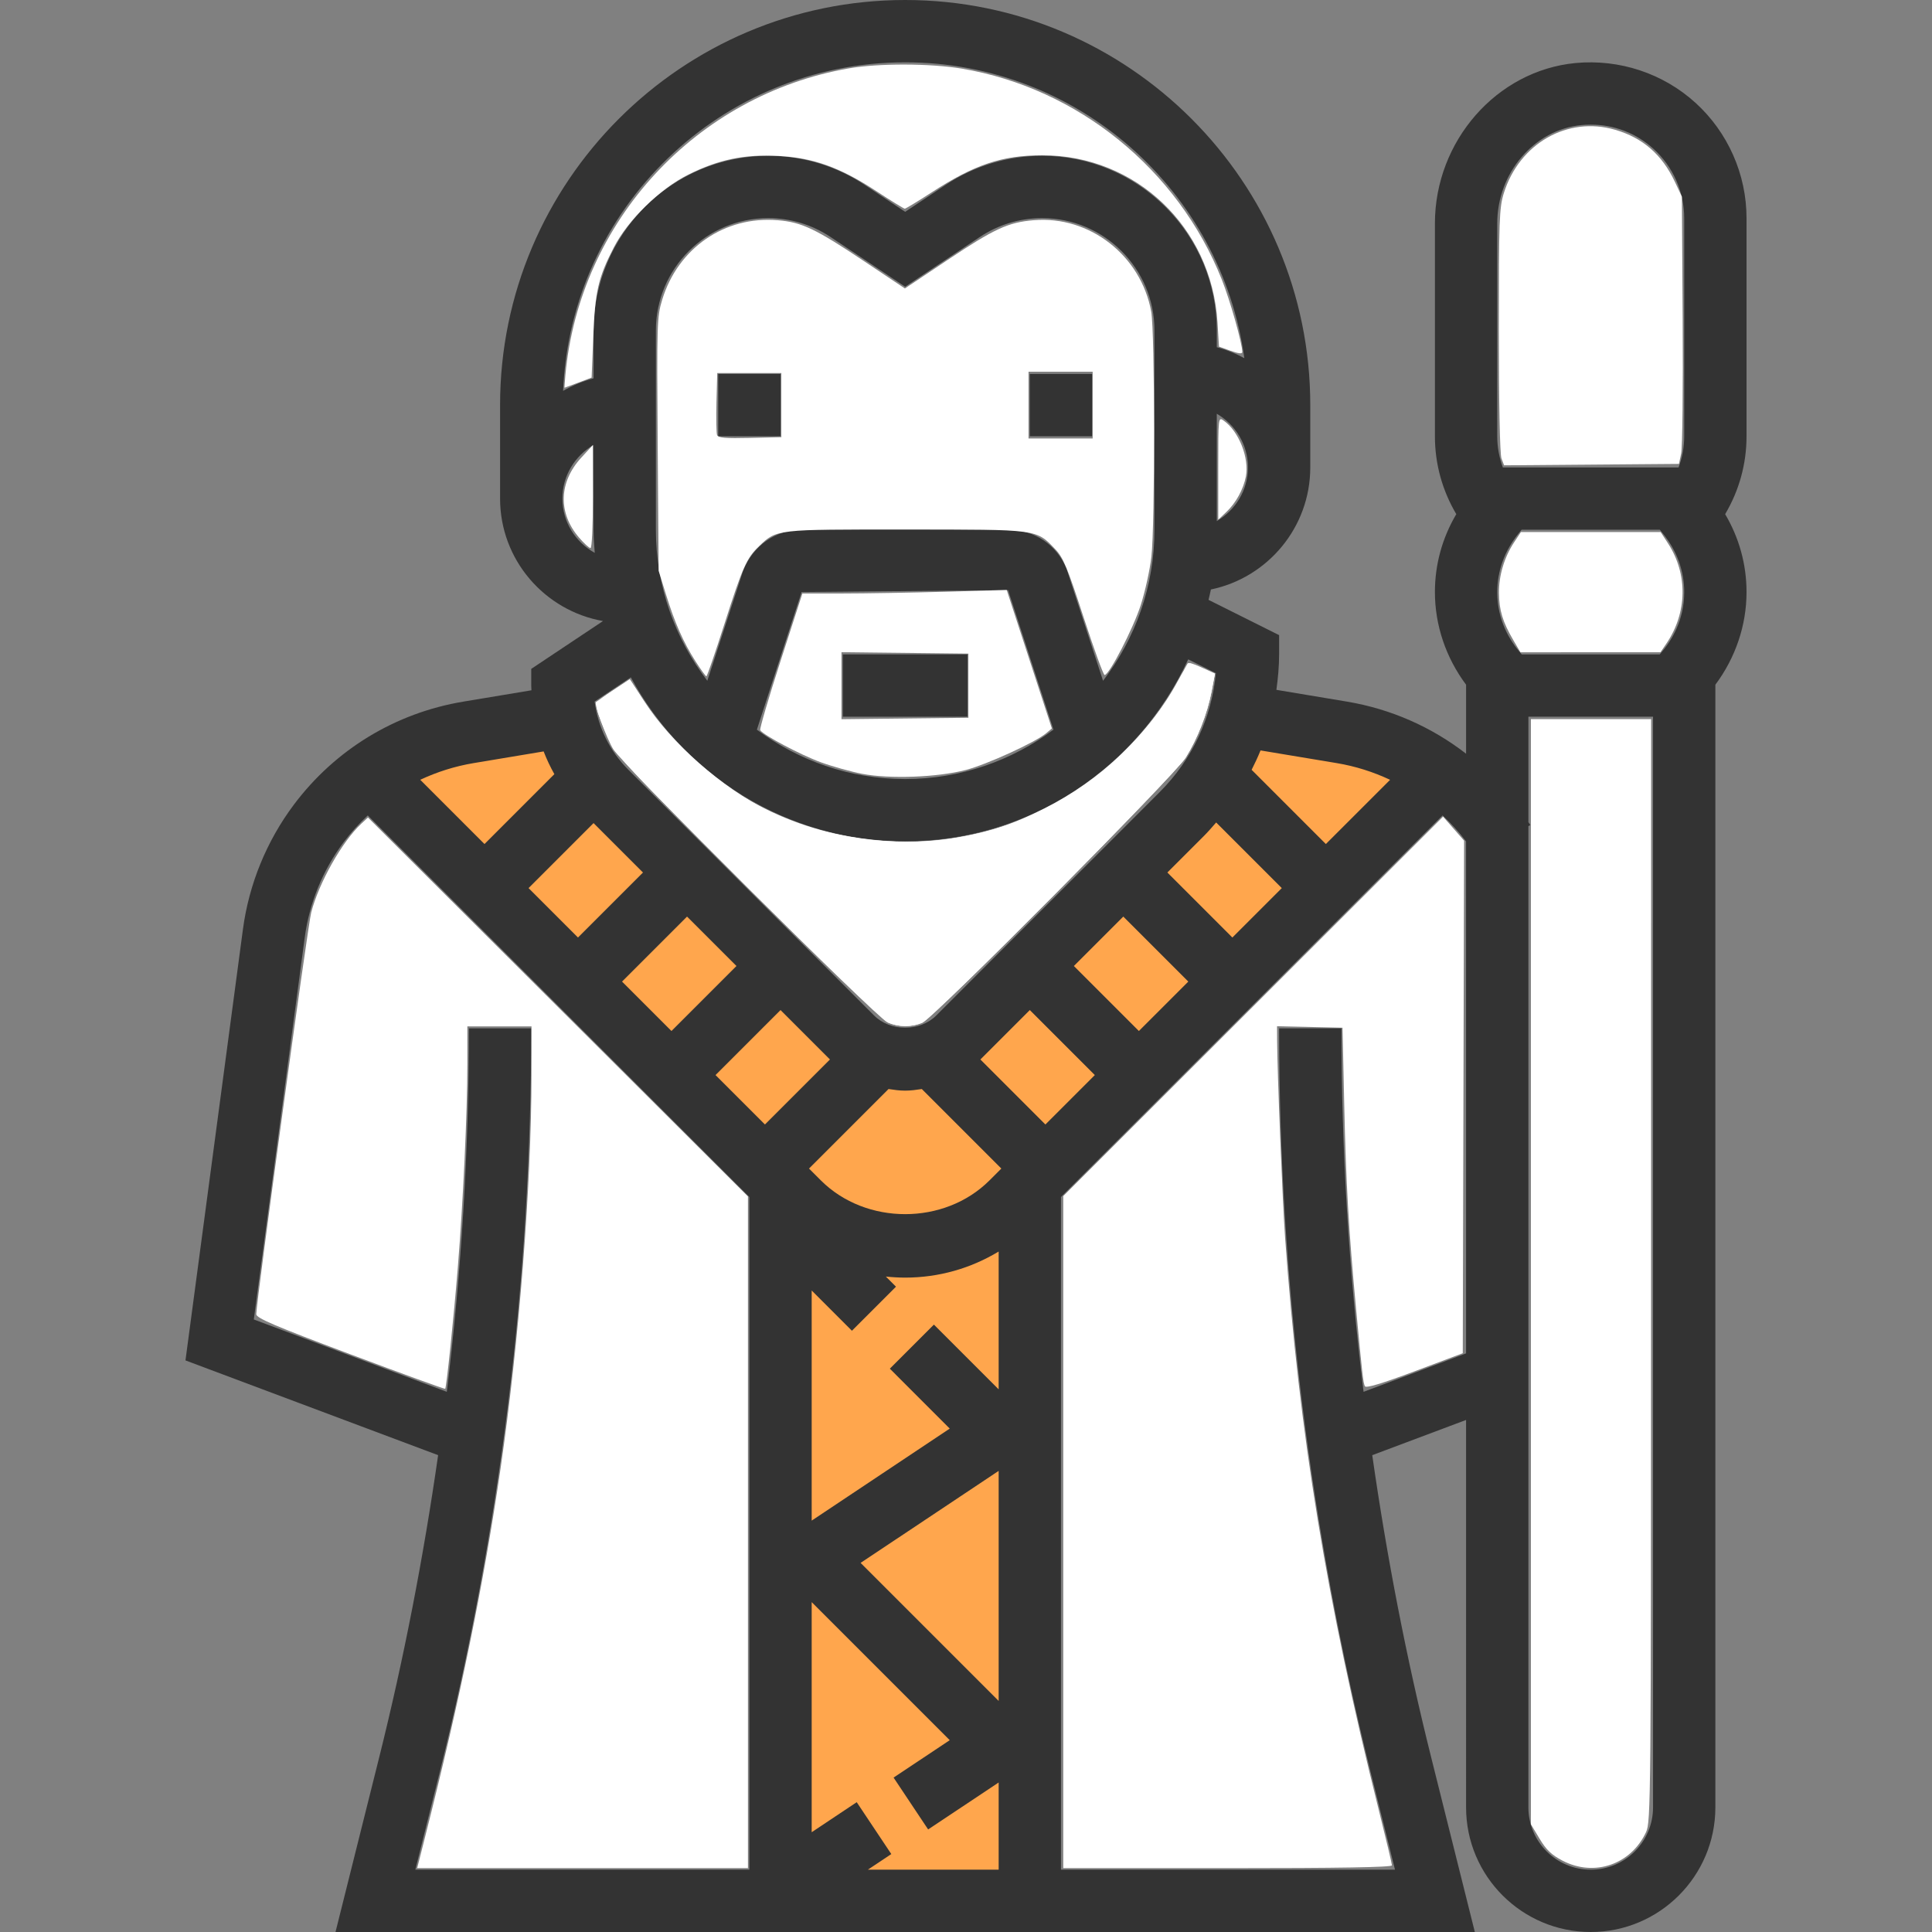 <?xml version="1.0" encoding="UTF-8" standalone="no"?>
<!-- Generator: Adobe Illustrator 19.0.0, SVG Export Plug-In . SVG Version: 6.00 Build 0)  -->

<svg
   xmlns:dc="http://purl.org/dc/elements/1.1/"
   xmlns:cc="http://creativecommons.org/ns#"
   xmlns:rdf="http://www.w3.org/1999/02/22-rdf-syntax-ns#"
   xmlns:svg="http://www.w3.org/2000/svg"
   xmlns="http://www.w3.org/2000/svg"
   xmlns:sodipodi="http://sodipodi.sourceforge.net/DTD/sodipodi-0.dtd"
   xmlns:inkscape="http://www.inkscape.org/namespaces/inkscape"
   version="1.1"
   id="Capa_1"
   x="0px"
   y="0px"
   viewBox="0 0 496 496"
   style="enable-background:new 0 0 496 496;"
   xml:space="preserve"
   sodipodi:docname="logo2.svg"
   inkscape:version="0.92.2 (5c3e80d, 2017-08-06)"><rect x="0" y="0" width="496" height="496" fill="#808080" stroke="none"/><defs
     id="defs199" /><sodipodi:namedview
     pagecolor="#ffffff"
     bordercolor="#666666"
     borderopacity="1"
     objecttolerance="10"
     gridtolerance="10"
     guidetolerance="10"
     inkscape:pageopacity="0"
     inkscape:pageshadow="2"
     inkscape:window-width="1680"
     inkscape:window-height="925"
     id="namedview197"
     showgrid="false"
     inkscape:zoom="1.4576613"
     inkscape:cx="143.72337"
     inkscape:cy="248"
     inkscape:window-x="0"
     inkscape:window-y="23"
     inkscape:window-maximized="0"
     inkscape:current-layer="g164" /><path
     style="fill:#FFA64D;"
     d="M369.64,198.48c-7.424-5.296-15.992-8.928-25.144-10.456L320.384,184h-2.368  c-2.672,9.344-7.608,17.976-14.608,24.968l-57.376,57.376c-3.616,3.624-8.528,5.656-13.648,5.656s-10.032-2.032-13.656-5.656  l-63.032-63.032c-5.328-5.328-8.896-12.056-10.432-19.312h-0.88l-24.112,4.016c-9.208,1.536-17.816,5.2-25.272,10.544  c0.472,0.48,0.896,0.944,1.384,1.44l104,104v184h64V304l104-104C368.84,199.464,369.2,199,369.64,198.48z"
     id="path154" /><g
     id="g164"><path
       style="fill:#333333;"
       d="M448.384,56c0-11.24-4.776-22.032-13.096-29.6s-19.536-11.28-30.816-10.216   c-20.232,1.936-36.088,20.024-36.088,41.192V112c0,7.08,1.88,13.896,5.488,20c-3.608,6.104-5.488,12.92-5.488,20   c0,8.52,2.824,16.856,8,23.784v17.712c-8.848-6.848-19.28-11.48-30.568-13.368l-18.128-3.024c0.408-2.992,0.696-6.024,0.696-9.104   v-4.944L310.264,154c0.208-0.888,0.432-1.768,0.608-2.664c14.544-3.008,25.512-15.912,25.512-31.336v-16   c0-57.344-46.656-104-104-104s-104,46.656-104,104v24c0,15.736,11.44,28.784,26.424,31.44l-18.424,12.28V176   c0,0.408,0.048,0.808,0.056,1.216l-17.488,2.912c-17.44,2.904-32.888,12.296-43.496,26.44c-7.016,9.36-11.544,20.432-13.088,32.016   L47.616,349.256l64.864,24.328c-3.744,26.096-8.744,52.024-15.136,77.608L86.136,496h292.496l-11.2-44.808   c-6.4-25.592-11.4-51.512-15.136-77.608l24.088-9.04V464c0,17.648,14.352,32,32,32s32-14.352,32-32V175.784   c5.176-6.928,8-15.264,8-23.784c0-7.088-1.88-13.896-5.488-20c3.608-6.104,5.488-12.912,5.488-20V56z M343.184,195.912   c4.8,0.8,9.392,2.264,13.696,4.288l-16.496,16.488l-19.056-19.056c0.824-1.632,1.608-3.288,2.288-4.976L343.184,195.912z    M152.384,211.312L165.072,224l-16.688,16.688L135.696,228L152.384,211.312z M176.384,235.312L189.072,248l-16.688,16.688   L159.696,252L176.384,235.312z M200.384,259.312L213.072,272l-16.688,16.688L183.696,276L200.384,259.312z M236.656,279.584   L257.072,300l-3.032,3.032c-11.568,11.568-31.744,11.568-43.312,0L207.696,300l20.416-20.416c1.408,0.216,2.824,0.416,4.272,0.416   S235.248,279.8,236.656,279.584z M256.384,436.68l-35.44-35.44l35.44-23.624V436.68z M243.824,366.76l-35.44,23.624v-59.072   l10.328,10.328l11.312-11.312l-2.6-2.6c1.64,0.168,3.288,0.272,4.96,0.272c8.6,0,16.824-2.36,24-6.696v35.384l-16.624-16.624   l-11.312,11.312L243.824,366.76z M219.944,462.672l-11.56,7.712v-59.072l35.44,35.44l-14.416,9.608l8.872,13.312l18.104-12.056V480   h-33.576l6.016-4.008L219.944,462.672z M268.384,288.688L251.696,272l12.688-12.688L281.072,276L268.384,288.688z M292.384,264.688   L275.696,248l12.688-12.688L305.072,252L292.384,264.688z M316.384,240.688L299.696,224l9.376-9.376   c1.112-1.112,2.128-2.296,3.152-3.472L329.072,228L316.384,240.688z M312.384,133.776v-27.552c4.76,2.776,8,7.88,8,13.776   C320.384,125.896,317.144,131,312.384,133.776z M232.384,16c44.424,0,81.168,33.12,87.072,75.952   c-2.224-1.2-4.576-2.16-7.072-2.816V84.84c0-24.72-20.12-44.84-44.84-44.84c-8.888,0-17.488,2.608-24.872,7.528l-10.288,6.856   l-10.28-6.856C214.72,42.608,206.112,40,197.224,40c-24.72,0-44.84,20.12-44.84,44.84v12.296c-2.776,0.72-5.384,1.816-7.816,3.216   C146.504,53.528,185.096,16,232.384,16z M283.184,174.776l-9.36-28.72c-2.44-6.112-8.272-10.056-14.856-10.056H205.8   c-6.584,0-12.416,3.944-15.032,10.552l-9.184,28.216c-8.24-10.776-13.2-24.184-13.2-38.768V84.84   c0-15.904,12.936-28.84,28.84-28.84c5.712,0,11.248,1.672,16,4.84l19.16,12.776l19.16-12.768c4.752-3.176,10.28-4.848,16-4.848   c15.904,0,28.84,12.936,28.84,28.84V136C296.384,150.584,291.424,164,283.184,174.776z M270.448,187.328   C259.8,195.248,246.648,200,232.384,200s-27.416-4.752-38.072-12.672L205.8,152l52.992-0.496L270.448,187.328z M144.384,128   c0-5.896,3.24-11,8-13.776V136c0,2.008,0.152,3.968,0.304,5.936C147.76,139.208,144.384,134.016,144.384,128z M161.952,173.896   C175.488,198.944,201.976,216,232.384,216c32.232,0,60-19.2,72.656-46.728l7.112,3.552c-1.096,11.512-6.112,22.2-14.392,30.488   l-57.376,57.376c-4.208,4.208-11.792,4.208-16,0l-63.032-63.032c-4.808-4.808-7.816-10.928-8.696-17.552L161.952,173.896z    M121.584,195.912l17.984-3c0.776,2.008,1.696,3.952,2.752,5.832l-17.936,17.944l-16.496-16.496   C112.192,198.176,116.784,196.712,121.584,195.912z M112.864,455.072c15.608-62.432,23.52-126.72,23.52-191.072h-16   c0,31.192-1.912,62.376-5.68,93.32L65.16,338.744l13.072-98.04c1.184-8.88,4.656-17.36,10.024-24.528   c1.864-2.48,3.936-4.744,6.16-6.832l97.968,97.968V480h-85.752L112.864,455.072z M350.064,357.32   c-3.768-30.944-5.68-62.128-5.68-93.32h-16c0,64.352,7.912,128.64,23.52,191.072L358.136,480h-85.752V307.312l97.968-97.968   c2.176,2.04,4.2,4.256,6.032,6.672v131.432L350.064,357.32z M408.384,480c-8.824,0-16-7.176-16-16V212.104l0.488-0.304   c-0.152-0.248-0.336-0.472-0.488-0.72V184h32v280C424.384,472.824,417.208,480,408.384,480z M426.36,167.704L426.104,168h-35.432   l-0.256-0.296c-2.752-3.152-6.032-8.424-6.032-15.704c0-5.4,1.88-10.576,5.432-14.976L390.64,136h35.488l0.832,1.024   c3.552,4.4,5.424,9.576,5.424,14.976C432.384,159.28,429.104,164.552,426.36,167.704z M432.384,112c0,2.752-0.496,5.44-1.448,8   h-45.112c-0.944-2.56-1.44-5.248-1.44-8V57.376c0-13.008,9.496-24.104,21.616-25.264c0.8-0.08,1.6-0.112,2.392-0.112   c6,0,11.664,2.168,16.136,6.24c4.992,4.544,7.856,11.016,7.856,17.76V112z"
       id="path156" /><rect
       x="216.384"
       y="168"
       style="fill:#333333;"
       width="32"
       height="16"
       id="rect158" /><rect
       x="184.384"
       y="96"
       style="fill:#333333;"
       width="16"
       height="16"
       id="rect160" /><rect
       x="264.384"
       y="96"
       style="fill:#333333;"
       width="16"
       height="16"
       id="rect162" /><path
       style="fill:#ffffff;stroke-width:0.686"
       d="m 109.145,471.543 c 9.052,-35.717 15.056,-65.031 19.355,-94.501 4.77,-32.698 7.936,-72.952 7.946,-101.018 l 0.004,-12.52 h -8.232 -8.232 l -0.002,9.776 c -0.002,12.236 -1.087,35.356 -2.438,51.967 -1.076,13.224 -2.92,30.972 -3.253,31.305 -0.106,0.106 -11.063,-3.883 -24.348,-8.865 -19.442,-7.29 -24.155,-9.298 -24.155,-10.292 0,-3.158 13.184,-99.566 14.103,-103.125 1.974,-7.649 7.938,-18.223 12.855,-22.791 l 1.723,-1.601 48.774,48.642 48.774,48.642 v 86.221 86.221 H 149.561 107.102 Z"
       id="path215"
       inkscape:connector-curvature="0" /><path
       style="fill:#ffffff;stroke-width:0.686"
       d="m 228.037,262.53 c -1.132,-0.506 -17.211,-16.007 -35.732,-34.446 -32.145,-32.003 -33.786,-33.759 -36.147,-38.671 -1.36,-2.83 -2.645,-6.071 -2.855,-7.203 -0.355,-1.913 -0.074,-2.26 3.993,-4.924 l 4.375,-2.866 3.622,5.562 c 24.122,37.035 74.801,47.345 111.601,22.704 10.277,-6.881 20.985,-18.677 26.063,-28.708 0.955,-1.887 1.854,-3.56 1.999,-3.718 0.144,-0.158 1.763,0.415 3.597,1.274 l 3.334,1.562 -0.876,4.595 c -1.046,5.491 -3.601,11.997 -6.595,16.796 -2.841,4.553 -64.661,66.785 -67.612,68.062 -2.75,1.19 -6.083,1.183 -8.769,-0.019 z"
       id="path217"
       inkscape:connector-curvature="0" /><path
       style="fill:#ffffff;stroke-width:0.686"
       d="M 272.972,393.334 V 307.064 l 48.752,-48.706 48.752,-48.706 2.701,3.087 2.701,3.087 -0.172,65.793 -0.172,65.793 -12.349,4.633 c -8.486,3.184 -12.481,4.384 -12.771,3.839 -0.442,-0.83 -0.677,-2.901 -2.317,-20.346 -1.843,-19.61 -2.546,-31.774 -2.992,-51.795 l -0.443,-19.895 -8.404,-0.193 -8.404,-0.193 0.018,3.623 c 0.04,8.238 1.379,41.372 2.045,50.616 3.641,50.55 10.675,93.53 24.051,146.957 1.862,7.438 3.386,13.844 3.386,14.235 0,0.483 -13.529,0.711 -42.191,0.711 h -42.191 z"
       id="path219"
       inkscape:connector-curvature="0" /><path
       style="fill:#ffffff;stroke-width:0.686"
       d="m 401.166,477.687 c -2.839,-1.478 -4.19,-2.765 -5.91,-5.629 l -2.23,-3.713 V 326.478 184.611 h 15.436 15.436 l -0.015,141.494 c -0.015,136.372 -0.061,141.593 -1.288,144.238 -3.869,8.34 -13.307,11.574 -21.429,7.345 z"
       id="path221"
       inkscape:connector-curvature="0" /><path
       style="fill:#ffffff;stroke-width:0.686"
       d="m 388.493,164.308 c -2.703,-4.613 -3.635,-7.683 -3.669,-12.088 -0.034,-4.481 1.378,-9.191 3.9,-13.002 l 1.74,-2.63 h 17.935 17.935 l 1.895,2.916 c 5.125,7.884 4.963,17.79 -0.422,25.721 l -1.51,2.225 -17.979,0.005 -17.979,0.005 z"
       id="path223"
       inkscape:connector-curvature="0" /><path
       style="fill:#ffffff;stroke-width:0.686"
       d="m 385.467,117.688 c -0.404,-1.061 -0.673,-14.212 -0.673,-32.878 0,-28.33 0.113,-31.472 1.268,-35.182 3.984,-12.802 16.358,-19.867 28.574,-16.316 7.121,2.07 12.066,6.383 15.374,13.407 l 1.777,3.773 0.2,31.557 c 0.11,17.357 -0.058,32.792 -0.374,34.302 l -0.573,2.744 -22.45,0.181 -22.45,0.181 z"
       id="path225"
       inkscape:connector-curvature="0" /><path
       style="fill:#ffffff;stroke-width:0.686"
       d="m 227.829,262.466 c -2.819,-1.225 -67.905,-66.063 -70.392,-70.125 -1.745,-2.85 -4.985,-11.658 -4.45,-12.097 0.15,-0.123 2.17,-1.496 4.489,-3.051 l 4.216,-2.827 3.668,5.637 c 7.052,10.836 19.804,22.082 31.985,28.207 13.471,6.774 32.696,9.542 47.923,6.901 8.997,-1.561 14.509,-3.378 22.734,-7.496 14.616,-7.318 27.021,-19.143 34.376,-32.769 1.371,-2.54 2.742,-4.624 3.045,-4.631 0.304,-0.006 1.89,0.598 3.525,1.343 l 2.973,1.354 -0.893,4.686 c -1.062,5.575 -3.603,12.063 -6.612,16.887 -2.841,4.553 -64.661,66.785 -67.612,68.062 -2.793,1.209 -6.073,1.179 -8.976,-0.082 z"
       id="path227"
       inkscape:connector-curvature="0" /><path
       style="fill:#ffffff;stroke-width:0.686"
       d="m 221.416,198.678 c -2.887,-0.548 -7.713,-1.896 -10.724,-2.995 -5.128,-1.872 -14.744,-6.968 -15.522,-8.226 -0.192,-0.31 2.165,-8.332 5.236,-17.826 l 5.585,-17.262 10.337,-0.002 c 5.685,-8.7e-4 17.489,-0.204 26.231,-0.451 l 15.894,-0.449 5.796,17.773 5.796,17.773 -1.452,1.223 c -2.78,2.343 -15.21,8.024 -20.66,9.443 -7.232,1.883 -19.439,2.343 -26.516,0.999 z m 27.202,-22.642 v -8.232 l -16.293,-0.184 -16.293,-0.184 v 8.6 8.6 l 16.293,-0.184 16.293,-0.184 z"
       id="path229"
       inkscape:connector-curvature="0" /><path
       style="fill:#ffffff;stroke-width:0.686"
       d="m 178.559,169.777 c -3.146,-4.919 -5.326,-9.862 -7.633,-17.314 l -1.835,-5.926 -0.241,-32.494 c -0.23,-31.015 -0.178,-32.702 1.144,-37.055 4.042,-13.309 16.071,-21.592 29.695,-20.45 6.183,0.518 9.706,2.196 22.295,10.615 l 10.326,6.906 10.897,-7.279 c 12.09,-8.076 15.602,-9.698 22.189,-10.25 14.335,-1.199 27.486,9.027 30.152,23.448 0.953,5.157 0.989,54.742 0.045,62.98 -0.38,3.314 -1.603,8.871 -2.719,12.349 -1.946,6.065 -8.104,17.985 -9.291,17.985 -0.314,0 -2.753,-6.7 -5.421,-14.89 -4.144,-12.722 -5.199,-15.256 -7.251,-17.406 -4.917,-5.154 -4.22,-5.061 -38.268,-5.078 -33.488,-0.017 -33.228,-0.046 -37.77,4.307 -3.222,3.089 -4.192,5.273 -8.967,20.203 -2.323,7.263 -4.372,13.206 -4.553,13.206 -0.181,0 -1.439,-1.736 -2.797,-3.858 z m 22.037,-65.774 v -8.232 h -8.232 -8.232 l -0.196,7.502 c -0.108,4.126 -0.036,7.918 0.158,8.426 0.275,0.717 2.157,0.88 8.428,0.73 l 8.074,-0.193 z m 79.923,0 v -8.575 h -8.232 -8.232 v 8.575 8.575 h 8.232 8.232 z"
       id="path231"
       inkscape:connector-curvature="0" /><path
       style="fill:#ffffff;stroke-width:0.686"
       d="m 312.761,120.213 c 0,-13.19 10e-4,-13.201 1.412,-12.213 3.867,2.709 6.587,9.57 5.68,14.329 -0.622,3.262 -2.539,6.76 -4.971,9.071 l -2.121,2.015 z"
       id="path233"
       inkscape:connector-curvature="0" /><path
       style="fill:#ffffff;stroke-width:0.686"
       d="m 148.621,137.966 c -5.408,-6.318 -5.167,-14.203 0.628,-20.495 l 2.927,-3.179 0.027,13.206 c 0.016,7.622 -0.24,13.206 -0.605,13.206 -0.348,0 -1.688,-1.233 -2.977,-2.739 z"
       id="path235"
       inkscape:connector-curvature="0" /><path
       style="fill:#ffffff;stroke-width:0.686"
       d="m 145.153,96.284 c 3.639,-39.494 33.579,-71.899 72.738,-78.728 7.647,-1.334 20.926,-1.304 29.063,0.065 29.798,5.013 55.468,25.848 66.724,54.159 2.15,5.406 5.24,16.339 5.254,18.588 0.003,0.526 -0.951,0.429 -2.989,-0.304 l -2.994,-1.077 -0.381,-6.213 c -1.499,-24.423 -20.936,-42.947 -45.021,-42.906 -10.334,0.018 -17.32,2.366 -28.411,9.551 -3.531,2.288 -6.613,4.159 -6.849,4.159 -0.236,0 -3.521,-2.026 -7.301,-4.503 -9.305,-6.097 -16.165,-8.563 -25.138,-9.038 -8.727,-0.462 -15.305,0.9 -23.116,4.786 -7.321,3.642 -15.511,11.64 -19.15,18.702 -4.005,7.772 -4.803,11.239 -5.271,22.881 l -0.423,10.533 -3.43,1.301 c -1.887,0.715 -3.469,1.301 -3.517,1.301 -0.048,3.01e-4 0.048,-1.466 0.213,-3.258 z"
       id="path237"
       inkscape:connector-curvature="0"
       inkscape:export-xdpi="96"
       inkscape:export-ydpi="96" /></g><g
     id="g166" /><g
     id="g168" /><g
     id="g170" /><g
     id="g172" /><g
     id="g174" /><g
     id="g176" /><g
     id="g178" /><g
     id="g180" /><g
     id="g182" /><g
     id="g184" /><g
     id="g186" /><g
     id="g188" /><g
     id="g190" /><g
     id="g192" /><g
     id="g194" /></svg>